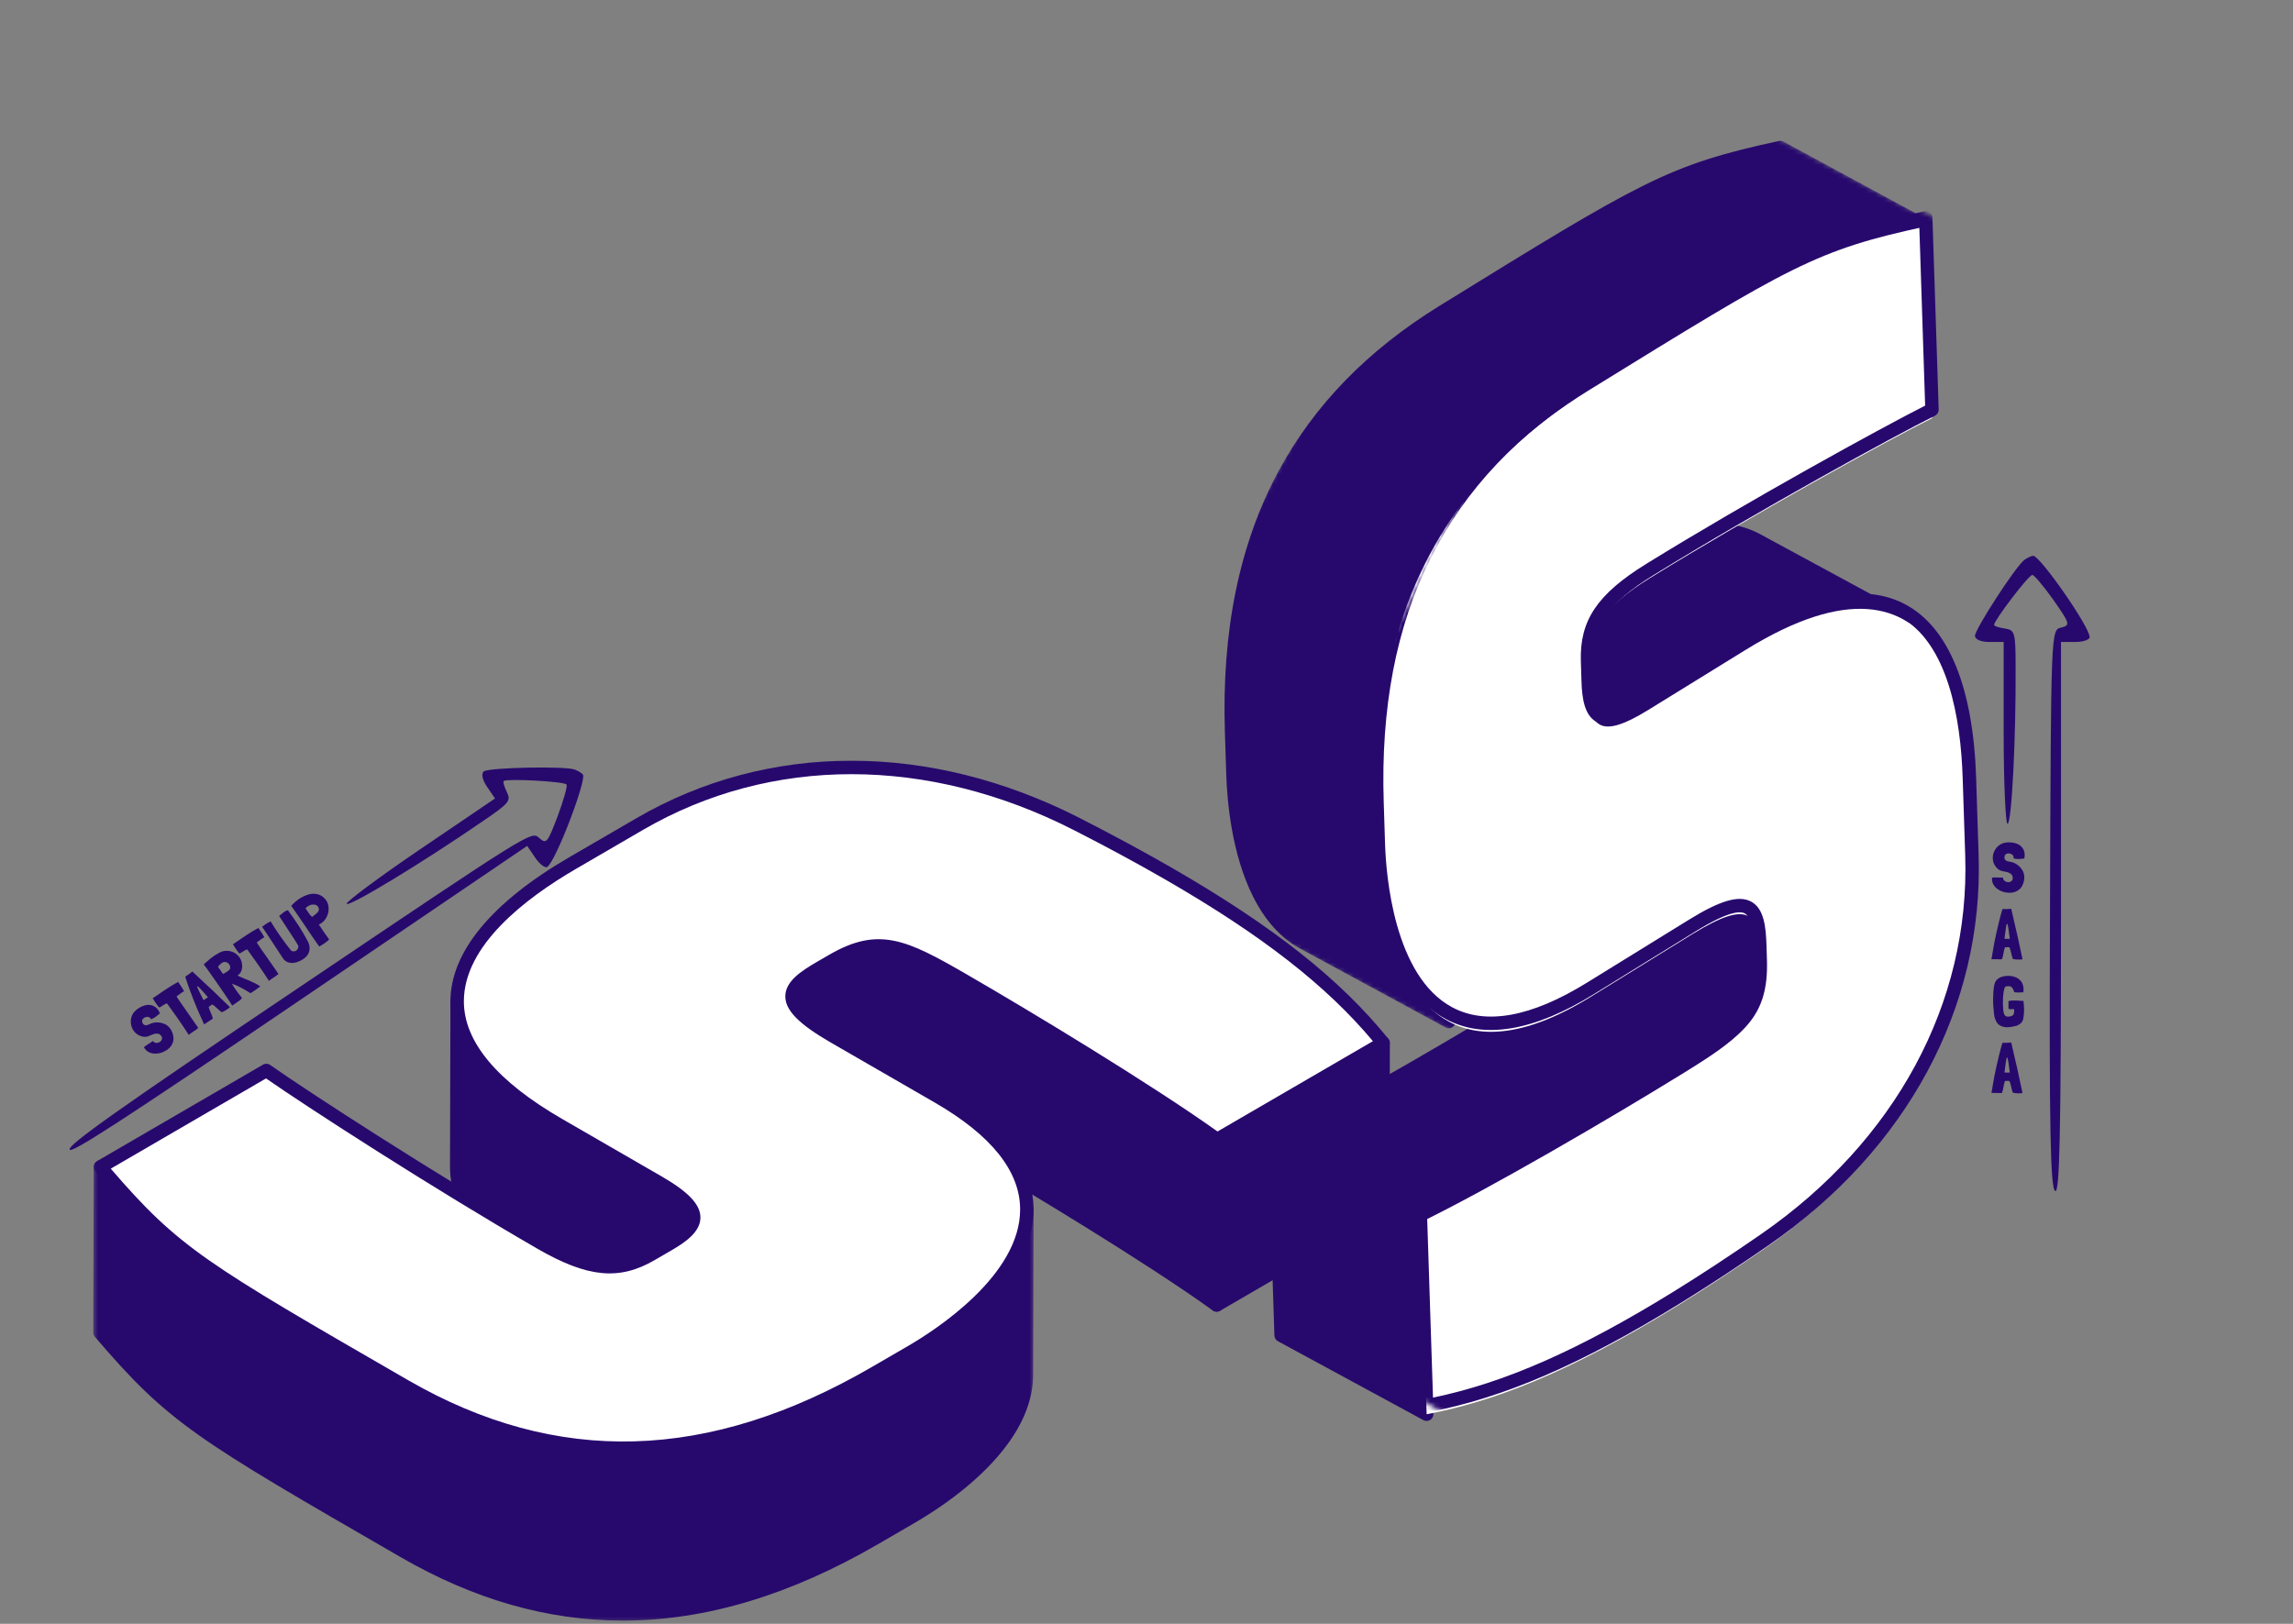 <svg width="480" height="340" viewBox="0 0 480 340" fill="none" xmlns="http://www.w3.org/2000/svg">
<rect x="0" y="0" width="480" height="340" fill="#808080" stroke="none"/>
<path d="M289.536 218.383L289.438 253.039L254.688 273.237L254.786 238.581L289.536 218.383Z" fill="#27096D"/>
<path d="M256.188 239.388L256.1 270.794L288.037 252.227L288.126 220.826L256.188 239.388ZM254.688 274.638C254.443 274.638 254.204 274.581 253.985 274.451C253.553 274.201 253.282 273.737 253.287 273.237L253.381 238.581C253.386 238.081 253.652 237.617 254.084 237.367L288.834 217.164C289.266 216.909 289.803 216.914 290.24 217.164C290.673 217.414 290.943 217.878 290.943 218.383L290.844 253.044C290.839 253.544 290.574 254.003 290.147 254.253L255.397 274.451C255.178 274.581 254.933 274.638 254.688 274.638Z" fill="#27096D"/>
<path d="M137.818 247.539L116.985 235.508C101.126 226.346 95.678 217.487 95.699 209.602L95.6 244.258C95.579 252.143 101.027 261.008 116.886 270.164L137.719 282.201C142.943 285.211 145.131 287.523 145.126 289.581L145.225 254.93C145.23 252.867 143.042 250.555 137.818 247.539Z" fill="#27096D"/>
<path d="M97.073 219.622L97.006 244.258C96.98 252.742 103.907 261.049 117.584 268.951L138.422 280.977C140.688 282.289 142.443 283.497 143.735 284.659L143.818 254.924C143.823 253.878 142.662 251.956 137.12 248.758L116.282 236.727C106.865 231.284 100.438 225.56 97.073 219.622ZM145.125 290.992H145.12C144.344 290.987 143.719 290.357 143.719 289.581C143.724 288.534 142.563 286.612 137.016 283.414L116.183 271.378C101.568 262.94 94.172 253.815 94.198 244.253L94.292 209.596C94.297 208.826 94.927 208.195 95.698 208.195H95.704C96.474 208.195 97.105 208.831 97.105 209.607C97.079 218.086 104.006 226.393 117.688 234.289L138.521 246.326C144.136 249.565 146.631 252.221 146.625 254.93L146.526 289.586C146.526 290.362 145.896 290.992 145.125 290.992Z" fill="#27096D"/>
<path d="M190.886 282.976L183.292 287.393C140.495 312.263 107.673 303.445 84.74 290.206C72.563 283.169 63.407 277.883 56.199 273.513C54.594 272.544 53.089 271.622 51.662 270.737C46.688 267.622 42.74 264.961 39.318 262.357C32.475 257.148 27.725 252.174 21.021 244.331L20.928 278.982C36.245 296.914 41.344 299.851 84.647 324.862C107.574 338.107 140.402 346.924 183.193 322.049L190.787 317.633C197.844 313.528 205.469 307.716 210.204 300.961C213.042 296.909 214.844 292.523 214.855 287.956L214.954 253.299C214.923 265.466 202.178 276.409 190.886 282.976Z" fill="#27096D"/>
<mask id="mask0_0_6" style="mask-type:luminance" maskUnits="userSpaceOnUse" x="19" y="242" width="198" height="98">
<path d="M19.433 242.377H216.599V339.711H19.433V242.377Z" fill="white"/>
</mask>
<g mask="url(#mask0_0_6)">
<path d="M22.328 278.466C37.23 295.851 42.042 298.638 85.344 323.643C116.506 341.638 148.276 340.716 182.49 320.836L190.078 316.419C194.855 313.648 203.667 307.846 209.052 300.159C211.959 296.008 213.438 291.898 213.448 287.95L213.516 263.805C208.292 273.575 197.167 280.945 191.589 284.19L183.995 288.607C148.844 309.044 116.146 309.966 84.042 291.419C71.636 284.252 62.688 279.086 55.469 274.716C53.86 273.747 52.349 272.815 50.922 271.924C45.782 268.716 41.828 266.034 38.469 263.476C32.334 258.799 27.823 254.263 22.417 248.091L22.328 278.466ZM130.396 339.32C114.641 339.32 99.23 334.903 83.943 326.075C40.87 301.2 35.339 298.008 19.86 279.898C19.641 279.643 19.521 279.315 19.521 278.982L19.62 244.325C19.62 243.737 19.99 243.216 20.542 243.013C21.089 242.805 21.709 242.966 22.089 243.414C28.537 250.956 33.328 256.034 40.167 261.242C43.459 263.742 47.349 266.383 52.407 269.544C53.823 270.424 55.328 271.346 56.922 272.315C64.12 276.669 73.052 281.831 85.417 288.971C116.605 306.982 148.381 306.065 182.584 286.174L190.183 281.763C195.651 278.581 213.511 267.122 213.547 253.294C213.552 252.523 214.177 251.898 214.953 251.898H214.959C215.73 251.898 216.36 252.528 216.355 253.299L216.261 287.956C216.245 292.492 214.594 297.143 211.355 301.768C205.657 309.898 196.464 315.961 191.49 318.851L183.901 323.258C165.48 333.971 147.735 339.32 130.396 339.32Z" fill="#27096D"/>
</g>
<path d="M201.521 205.143C189.027 197.93 183.917 195.518 174.256 201.138L171.725 202.607C168.193 204.659 165.798 206.445 165.792 208.607L165.693 243.263C165.704 241.101 168.1 239.31 171.626 237.263L174.157 235.789C183.818 230.174 188.928 232.586 201.423 239.805C216.709 248.633 241.485 263.737 254.688 273.237L254.787 238.581C241.584 229.081 216.808 213.976 201.521 205.143Z" fill="#27096D"/>
<path d="M183.813 231.31C189.172 231.31 194.386 234.123 202.125 238.591C215.287 246.195 239.063 260.565 253.292 270.524L253.381 239.3C239.485 229.383 214.448 214.237 200.818 206.362C188.334 199.149 183.953 197.123 174.959 202.346L172.427 203.82C169.844 205.32 167.198 207.065 167.198 208.612L167.11 238.555C168.23 237.654 169.568 236.831 170.917 236.05L173.453 234.576C177.339 232.31 180.605 231.31 183.813 231.31ZM254.688 274.638C254.401 274.638 254.11 274.55 253.87 274.378C240.11 264.477 214.547 249.008 200.724 241.018C188.23 233.81 183.855 231.779 174.86 237.003L172.334 238.471C169.745 239.977 167.105 241.727 167.099 243.274C167.094 244.044 166.464 244.669 165.693 244.669C164.917 244.664 164.287 244.034 164.292 243.263L164.391 208.602C164.396 205.503 167.667 203.341 171.016 201.393L173.552 199.925C183.943 193.878 189.849 196.784 202.224 203.93C216.094 211.94 241.756 227.477 255.605 237.44C255.974 237.706 256.193 238.128 256.193 238.586L256.094 273.242C256.094 273.768 255.797 274.248 255.328 274.492C255.125 274.591 254.907 274.638 254.688 274.638Z" fill="#27096D"/>
<path d="M244.766 183.013C268.152 196.518 280.777 207.56 289.537 218.383L254.787 238.581C241.584 229.081 216.808 213.977 201.521 205.143C189.027 197.93 183.917 195.518 174.256 201.138L171.725 202.607C164.594 206.748 162.089 209.836 174.584 217.05L196.355 229.623C231.542 249.946 209.292 272.279 190.886 282.977L183.292 287.393C140.495 312.263 107.673 303.446 84.74 290.206C41.443 265.201 36.35 262.258 21.021 244.331L55.756 224.138C64.084 230.024 91.672 247.81 113.199 260.242C123.167 265.998 129.391 266.659 136.298 262.649L139.964 260.513C146.646 256.633 148.011 253.425 137.818 247.539L116.985 235.508C72.99 210.107 109.105 186.961 119.907 180.68L133.943 172.524C164.079 155.003 197.803 158.482 225.355 172.513C232.553 176.185 238.99 179.675 244.766 183.013Z" fill="white"/>
<mask id="mask1_0_6" style="mask-type:luminance" maskUnits="userSpaceOnUse" x="19" y="158" width="273" height="148">
<path d="M19.433 158.377H291.266V305.044H19.433V158.377Z" fill="white"/>
</mask>
<g mask="url(#mask1_0_6)">
<path d="M23.188 244.695C37.506 261.299 42.886 264.414 85.443 288.987C116.605 306.982 148.381 306.065 182.584 286.174L190.183 281.763C195.667 278.57 213.568 267.086 213.547 253.226C213.537 245.221 207.516 237.69 195.651 230.836L173.881 218.268C167.23 214.424 164.391 211.539 164.391 208.622C164.381 205.508 167.662 203.341 171.016 201.393L173.552 199.924C183.943 193.877 189.849 196.784 202.224 203.929C215.849 211.799 240.86 226.929 254.87 236.909L287.401 217.997C277.594 206.294 264.146 195.825 244.068 184.232C238.23 180.857 231.719 177.341 224.714 173.768C194.193 158.221 161.365 158.206 134.646 173.737L120.615 181.898C109.875 188.138 97.084 198.018 97.105 209.669C97.115 218.127 104.042 226.409 117.688 234.289L138.521 246.325C144.12 249.56 146.62 252.206 146.625 254.914C146.631 257.862 143.62 260.013 140.672 261.732L137.006 263.857C129.61 268.159 122.969 267.508 112.5 261.456C90.657 248.846 64.292 231.789 55.688 225.799L23.188 244.695ZM130.49 304.659C114.74 304.659 99.323 300.247 84.042 291.419C40.969 266.549 35.438 263.346 19.959 245.242C19.688 244.924 19.568 244.502 19.641 244.091C19.709 243.679 19.959 243.32 20.318 243.117L55.052 222.919C55.526 222.643 56.12 222.674 56.568 222.987C64.256 228.424 91.459 246.065 113.901 259.028C123.464 264.554 129.141 265.179 135.589 261.435L139.256 259.299C142.328 257.513 143.823 256.081 143.818 254.919C143.818 253.867 142.657 251.95 137.12 248.758L116.282 236.726C101.709 228.31 94.308 219.206 94.292 209.669C94.276 199.393 102.891 188.945 119.198 179.466L133.235 171.31C160.792 155.284 194.605 155.268 225.99 171.263C233.037 174.857 239.589 178.403 245.474 181.799C266.584 193.987 280.511 205.002 290.625 217.497C290.886 217.815 290.99 218.226 290.917 218.633C290.844 219.039 290.599 219.388 290.24 219.596L255.495 239.794C255.011 240.07 254.417 240.044 253.969 239.721C240.203 229.815 214.641 214.346 200.818 206.362C188.334 199.148 183.953 197.122 174.959 202.346L172.427 203.82C169.839 205.325 167.193 207.07 167.198 208.617C167.198 209.778 168.599 211.976 175.287 215.836L197.058 228.409C209.849 235.794 216.344 244.143 216.355 253.221C216.381 268.169 199.042 279.857 191.589 284.19L183.995 288.607C165.578 299.31 147.828 304.659 130.49 304.659Z" fill="#27096D"/>
</g>
<path d="M298.645 296.112L268.181 279.589L266.879 239.416L297.343 255.939L298.645 296.112Z" fill="#27096D"/>
<path d="M295.967 256.79L268.36 241.818L269.56 278.741L297.163 293.711L295.967 256.79ZM265.645 238.752C265.761 238.537 265.925 238.353 266.144 238.222C266.569 237.96 267.105 237.942 267.543 238.183L298.01 254.702C298.447 254.943 298.729 255.397 298.744 255.896L300.051 296.071C300.07 296.573 299.811 297.043 299.384 297.309C298.959 297.571 298.422 297.59 297.977 297.35L267.509 280.825C267.071 280.583 266.794 280.132 266.776 279.637L265.474 239.465C265.463 239.211 265.529 238.968 265.645 238.752Z" fill="#27096D"/>
<path d="M344.929 148.713L365.401 136.078C380.988 126.46 391.371 125.865 398.304 129.623L367.84 113.1C360.907 109.342 350.519 109.935 334.937 119.555L314.46 132.188C309.332 135.359 306.259 136.188 304.45 135.208L334.91 151.729C336.723 152.711 339.796 151.882 344.929 148.713Z" fill="#27096D"/>
<path d="M388.83 126.081L367.173 114.338C359.716 110.292 349.117 112.45 335.675 120.744L315.204 133.387C312.974 134.759 311.078 135.731 309.443 136.318L335.581 150.493C336.5 150.994 338.743 150.883 344.187 147.521L364.662 134.88C373.919 129.171 382.007 126.228 388.83 126.081ZM303.208 134.538L303.21 134.534C303.583 133.853 304.434 133.602 305.117 133.97C306.036 134.471 308.279 134.36 313.725 130.993L334.202 118.36C348.562 109.495 360.103 107.311 368.509 111.869L398.975 128.388C399.652 128.758 399.908 129.611 399.542 130.29L399.54 130.295C399.174 130.973 398.316 131.227 397.632 130.859C390.18 126.815 379.581 128.973 366.141 137.274L345.664 149.908C340.149 153.314 336.627 154.251 334.245 152.962L303.781 136.439C303.098 136.071 302.842 135.217 303.208 134.538Z" fill="#27096D"/>
<path d="M288.562 178.627L288.275 169.847C286.677 120.375 310.006 95.659 332.538 81.749C344.508 74.366 353.504 68.812 360.77 64.538C362.384 63.585 363.909 62.697 365.365 61.861C370.466 58.959 374.682 56.745 378.597 54.968C386.428 51.413 393.06 49.59 403.145 47.408L372.683 30.892C349.631 35.873 344.627 38.969 302.071 65.231C279.538 79.134 256.206 103.854 257.811 153.324L258.098 162.104C258.365 170.264 259.866 179.733 263.568 187.105C265.789 191.526 268.795 195.192 272.812 197.368L303.276 213.891C292.579 208.093 288.989 191.683 288.562 178.627Z" fill="#27096D"/>
<mask id="mask2_0_6" style="mask-type:luminance" maskUnits="userSpaceOnUse" x="226" y="0" width="180" height="221">
<path d="M405.618 46.936L312.111 220.519L226.42 174.358L319.926 0.775L405.618 46.936Z" fill="white"/>
</mask>
<g mask="url(#mask2_0_6)">
<path d="M372.472 32.37C350.1 37.244 345.364 40.159 302.814 66.423C272.193 85.323 257.937 113.731 259.213 153.28L259.503 162.056C259.677 167.575 260.606 178.085 264.82 186.472C267.096 190.999 270.012 194.25 273.483 196.132L294.709 207.643C288.584 198.41 287.372 185.12 287.161 178.67L286.874 169.89C285.551 129.251 300.247 100.027 331.801 80.559C343.994 73.035 352.786 67.608 360.057 63.325C361.673 62.368 363.21 61.48 364.671 60.646C369.933 57.642 374.17 55.434 378.014 53.689C385.042 50.505 391.175 48.686 399.172 46.853L372.472 32.37ZM267.646 98.651C275.118 84.781 286.315 73.307 301.337 64.036C343.664 37.912 349.098 34.556 372.382 29.517C372.711 29.446 373.056 29.496 373.35 29.654L403.814 46.177C404.332 46.456 404.615 47.029 404.532 47.611C404.456 48.191 404.02 48.66 403.445 48.783C393.748 50.883 387.005 52.693 379.176 56.243C375.414 57.956 371.244 60.129 366.062 63.082C364.616 63.911 363.09 64.799 361.481 65.743C354.234 70.015 345.454 75.431 333.304 82.93C302.657 101.846 288.394 130.256 289.684 169.801L289.964 178.583C290.173 184.907 291.79 206.064 303.947 212.655C304.623 213.025 304.877 213.871 304.509 214.555L304.507 214.559C304.141 215.238 303.287 215.494 302.611 215.124L272.145 198.605C268.158 196.44 264.847 192.781 262.311 187.735C257.856 178.863 256.878 167.895 256.692 162.145L256.412 153.374C255.716 132.075 259.423 113.916 267.646 98.651Z" fill="#27096D"/>
</g>
<path d="M352.042 224.903C364.319 217.324 368.865 213.969 368.499 202.798L368.407 199.873C368.275 195.791 367.838 192.835 365.938 191.805L335.474 175.282C337.372 176.316 337.813 179.275 337.942 183.35L338.04 186.278C338.401 197.446 333.855 200.801 321.574 208.378C306.552 217.649 281.504 232.298 266.879 239.417L297.343 255.94C311.968 248.821 337.016 234.172 352.042 224.903Z" fill="#27096D"/>
<path d="M337.403 196.903C334.862 201.621 329.913 204.877 322.308 209.572C309.372 217.553 285.445 231.67 269.93 239.474L297.377 254.36C312.697 246.83 337.905 231.971 351.303 223.706C363.574 216.136 367.435 213.24 367.102 202.844L367.005 199.916C366.909 196.931 366.628 193.774 365.266 193.04L338.947 178.762C339.209 180.175 339.299 181.744 339.347 183.302L339.441 186.234C339.593 190.729 338.925 194.078 337.403 196.903ZM265.645 238.752C265.781 238.5 265.997 238.285 266.262 238.156C281.505 230.737 307.247 215.568 320.836 207.187C333.108 199.606 336.971 196.717 336.638 186.321L336.543 183.4C336.445 180.408 336.157 177.253 334.797 176.515C334.121 176.145 333.87 175.293 334.235 174.615C334.608 173.934 335.462 173.678 336.138 174.048L366.607 190.574C369.332 192.048 369.684 195.953 369.811 199.825L369.901 202.754C370.297 214.77 364.937 218.591 352.777 226.097C339.147 234.509 313.299 249.733 297.959 257.2C297.55 257.4 297.075 257.392 296.671 257.175L266.207 240.652C265.744 240.403 265.463 239.914 265.47 239.385C265.479 239.159 265.541 238.945 265.645 238.752Z" fill="#27096D"/>
<path d="M351.016 273.471C328.036 287.654 312.327 293.532 298.644 296.112L297.342 255.94C311.968 248.821 337.015 234.172 352.042 224.903C364.318 217.324 368.864 213.969 368.499 202.798L368.406 199.873C368.142 191.632 366.611 187.962 354.335 195.541L332.941 208.745C298.361 230.086 289.251 199.905 288.562 178.627L288.275 169.847C286.677 120.375 310.006 95.659 332.538 81.749C375.086 55.49 380.092 52.401 403.144 47.408L404.449 87.564C395.318 92.105 366.575 107.958 345.421 121.014C335.626 127.061 332.092 132.226 332.348 140.209L332.489 144.449C332.736 152.173 334.913 154.896 344.928 148.713L365.401 136.078C408.628 109.392 411.878 152.163 412.285 164.652L412.809 180.878C413.942 215.718 394.886 243.758 369.466 261.361C362.82 265.956 356.695 269.969 351.016 273.471Z" fill="white"/>
<mask id="mask3_0_6" style="mask-type:luminance" maskUnits="userSpaceOnUse" x="230" y="16" width="250" height="310">
<path d="M479.57 85.773L350.653 325.092L230.977 253.071L350.447 16.216L479.57 85.773Z" fill="white"/>
</mask>
<g mask="url(#mask3_0_6)">
<path d="M401.773 47.355C380.364 52.085 375.071 55.345 333.254 81.158C302.633 100.058 288.37 128.468 289.661 168.013L289.941 176.795C290.151 183.138 291.772 204.344 303.983 210.899C311.036 214.686 320.522 212.957 332.183 205.762L353.572 192.556C360.111 188.523 363.997 187.393 366.565 188.776C369.312 190.244 369.663 194.16 369.788 198.037L369.878 200.966C370.273 212.982 364.914 216.803 352.754 224.309C339.364 232.572 314.182 247.416 298.752 255.018L299.973 292.627C314.928 289.543 330.522 282.668 350.251 270.49C355.991 266.95 362.174 262.886 368.642 258.413C396.804 238.916 412.386 210.022 411.384 179.133L410.853 162.91C410.453 150.496 407.821 134.548 397.554 129.041C390.103 125.039 379.527 127.21 366.117 135.486L345.64 148.12C340.138 151.515 336.623 152.461 334.236 151.181C331.638 149.788 331.172 146.117 331.057 142.707L330.925 138.471C330.645 129.919 334.367 124.382 344.66 118.036C366.121 104.785 393.642 89.663 402.995 84.928L401.773 47.355ZM298.093 113.384C305.563 99.518 316.758 88.037 331.777 78.771C374.1 52.645 379.543 49.294 402.823 44.252C403.231 44.164 403.659 44.259 403.987 44.518C404.317 44.773 404.515 45.164 404.523 45.576L405.832 85.735C405.851 86.283 405.541 86.791 405.054 87.037C396.621 91.227 368.189 106.81 346.133 120.42C336.733 126.218 333.49 130.92 333.729 138.372L333.87 142.613C333.985 146.166 334.537 148.161 335.562 148.707C336.489 149.206 338.727 149.093 344.163 145.733L364.638 133.092C378.96 124.254 390.485 122.056 398.888 126.565C407.942 131.425 413.055 143.964 413.667 162.816L414.19 179.042C415.23 210.903 399.209 240.679 370.242 260.725C363.736 265.224 357.506 269.311 351.726 272.881C330.985 285.686 314.682 292.723 298.884 295.702C298.481 295.781 298.07 295.677 297.747 295.42C297.423 295.164 297.232 294.783 297.219 294.367L295.915 254.2C295.902 253.642 296.206 253.132 296.703 252.891C311.953 245.47 337.694 230.301 351.279 221.918C363.551 214.348 367.412 211.452 367.079 201.056L366.981 198.128C366.884 195.136 366.603 191.979 365.238 191.25C364.216 190.699 361.616 190.89 355.047 194.947L333.653 208.151C321.084 215.91 310.654 217.669 302.657 213.373C289.484 206.307 287.418 185.499 287.137 176.882L286.85 168.102C286.162 146.812 289.87 128.649 298.093 113.384Z" fill="#27096D"/>
</g>
<path d="M423.762 179.743C423.902 178.993 423.842 178.373 423.582 177.883C423.322 177.393 422.952 177.023 422.472 176.773C422.232 176.663 421.967 176.573 421.677 176.503C421.397 176.433 421.107 176.393 420.807 176.383C420.517 176.363 420.227 176.373 419.937 176.413C419.647 176.443 419.382 176.508 419.142 176.608C418.662 176.808 418.252 177.113 417.912 177.523C417.582 177.933 417.357 178.388 417.237 178.888C417.117 179.388 417.122 179.903 417.252 180.433C417.392 180.963 417.692 181.448 418.152 181.888C418.292 182.008 418.447 182.113 418.617 182.203C418.787 182.293 418.972 182.358 419.172 182.398C419.382 182.438 419.607 182.483 419.847 182.533C420.087 182.573 420.307 182.638 420.507 182.728C420.717 182.818 420.897 182.938 421.047 183.088C421.197 183.228 421.287 183.418 421.317 183.658C421.377 184.008 421.307 184.268 421.107 184.438C420.917 184.608 420.687 184.698 420.417 184.708C420.157 184.708 419.907 184.628 419.667 184.468C419.437 184.308 419.312 184.068 419.292 183.748C418.952 183.758 418.572 183.753 418.152 183.733C417.732 183.703 417.347 183.713 416.997 183.763V183.808V183.853C416.967 184.333 417.052 184.763 417.252 185.143C417.452 185.513 417.722 185.828 418.062 186.088C418.402 186.348 418.787 186.553 419.217 186.703C419.657 186.843 420.097 186.918 420.537 186.928C420.847 186.938 421.147 186.913 421.437 186.853C421.737 186.783 422.012 186.678 422.262 186.538C422.522 186.398 422.752 186.218 422.952 185.998C423.152 185.778 423.312 185.513 423.432 185.203C423.552 184.943 423.637 184.673 423.687 184.393C423.747 184.103 423.767 183.818 423.747 183.538C423.737 183.258 423.687 182.988 423.597 182.728C423.507 182.458 423.372 182.208 423.192 181.978C422.902 181.548 422.527 181.193 422.067 180.913C421.617 180.633 421.127 180.463 420.597 180.403C420.387 180.373 420.192 180.318 420.012 180.238C419.832 180.158 419.702 179.998 419.622 179.758C419.612 179.688 419.602 179.623 419.592 179.563C419.592 179.493 419.602 179.423 419.622 179.353C419.662 179.073 419.792 178.883 420.012 178.783C420.242 178.683 420.477 178.658 420.717 178.708C420.957 178.758 421.162 178.873 421.332 179.053C421.502 179.233 421.557 179.458 421.497 179.728C421.847 179.828 422.222 179.873 422.622 179.863C423.022 179.843 423.397 179.803 423.747 179.743H423.762ZM422.247 195.588C422.207 195.418 422.152 195.188 422.082 194.898C422.012 194.608 421.937 194.288 421.857 193.938C421.777 193.588 421.692 193.223 421.602 192.843C421.522 192.463 421.442 192.108 421.362 191.778C421.292 191.438 421.222 191.138 421.152 190.878C421.092 190.608 421.047 190.408 421.017 190.278C420.687 190.308 420.417 190.328 420.207 190.338C420.007 190.338 419.842 190.338 419.712 190.338C419.582 190.338 419.477 190.338 419.397 190.338C419.317 190.338 419.242 190.343 419.172 190.353C418.932 191.153 418.712 191.958 418.512 192.768C418.312 193.578 418.127 194.358 417.957 195.108C417.787 195.858 417.637 196.568 417.507 197.238C417.387 197.898 417.282 198.483 417.192 198.993C417.102 199.503 417.032 199.918 416.982 200.238C416.932 200.558 416.897 200.753 416.877 200.823C416.887 200.833 416.897 200.838 416.907 200.838C417.587 200.828 418.087 200.833 418.407 200.853C418.727 200.873 418.927 200.873 419.007 200.853C419.017 200.853 419.022 200.853 419.022 200.853C419.032 200.843 419.042 200.838 419.052 200.838C419.142 200.668 419.212 200.473 419.262 200.253C419.312 200.033 419.357 199.808 419.397 199.578C419.447 199.338 419.492 199.113 419.532 198.903C419.582 198.683 419.642 198.493 419.712 198.333C419.822 198.333 419.907 198.333 419.967 198.333C420.037 198.323 420.097 198.318 420.147 198.318C420.207 198.318 420.272 198.318 420.342 198.318C420.412 198.318 420.512 198.328 420.642 198.348C420.712 198.498 420.777 198.678 420.837 198.888C420.897 199.098 420.952 199.318 421.002 199.548C421.062 199.778 421.117 200.003 421.167 200.223C421.227 200.443 421.287 200.633 421.347 200.793H421.362C421.682 200.863 422.022 200.903 422.382 200.913C422.742 200.933 423.072 200.913 423.372 200.853V200.838L422.247 195.588ZM420.717 196.563C420.527 196.563 420.337 196.568 420.147 196.578C419.957 196.578 419.777 196.573 419.607 196.563C419.677 196.053 419.737 195.578 419.787 195.138C419.847 194.698 419.897 194.333 419.937 194.043C419.987 193.753 420.037 193.563 420.087 193.473C420.147 193.373 420.202 193.408 420.252 193.578C420.312 193.748 420.377 194.073 420.447 194.553C420.527 195.033 420.617 195.703 420.717 196.563ZM420.462 209.633C420.442 209.643 420.432 209.648 420.432 209.648C420.422 209.648 420.417 209.653 420.417 209.663V209.678C420.437 209.858 420.447 210.008 420.447 210.128C420.447 210.248 420.442 210.368 420.432 210.488C420.432 210.598 420.432 210.713 420.432 210.833C420.442 210.953 420.457 211.093 420.477 211.253C420.527 211.273 420.597 211.288 420.687 211.298C420.787 211.298 420.892 211.298 421.002 211.298C421.122 211.288 421.232 211.283 421.332 211.283C421.442 211.273 421.527 211.273 421.587 211.283C421.617 211.293 421.632 211.338 421.632 211.418C421.642 211.498 421.642 211.588 421.632 211.688C421.632 211.788 421.622 211.888 421.602 211.988C421.592 212.078 421.582 212.143 421.572 212.183C421.532 212.323 421.472 212.438 421.392 212.528C421.312 212.608 421.217 212.673 421.107 212.723C420.967 212.773 420.812 212.813 420.642 212.843C420.482 212.873 420.327 212.878 420.177 212.858C420.037 212.828 419.922 212.783 419.832 212.723C419.642 212.573 419.517 212.368 419.457 212.108C419.397 211.848 419.357 211.608 419.337 211.388C419.307 211.018 419.287 210.628 419.277 210.218C419.267 209.808 419.272 209.413 419.292 209.033C419.312 208.643 419.342 208.278 419.382 207.938C419.432 207.598 419.492 207.308 419.562 207.068C419.582 206.988 419.607 206.908 419.637 206.828C419.677 206.738 419.707 206.683 419.727 206.663C419.847 206.543 419.987 206.483 420.147 206.483C420.307 206.483 420.472 206.488 420.642 206.498C420.792 206.498 420.922 206.548 421.032 206.648C421.142 206.738 421.237 206.848 421.317 206.978C421.407 207.098 421.477 207.233 421.527 207.383C421.587 207.523 421.632 207.643 421.662 207.743C421.812 207.763 421.942 207.778 422.052 207.788C422.162 207.798 422.267 207.803 422.367 207.803C422.477 207.803 422.582 207.803 422.682 207.803C422.792 207.793 422.922 207.788 423.072 207.788C423.232 207.778 423.347 207.773 423.417 207.773C423.487 207.773 423.532 207.758 423.552 207.728L423.567 207.638C423.637 207.028 423.582 206.503 423.402 206.063C423.222 205.613 422.952 205.253 422.592 204.983C422.232 204.713 421.802 204.528 421.302 204.428C420.802 204.318 420.277 204.298 419.727 204.368C419.457 204.408 419.197 204.468 418.947 204.548C418.697 204.628 418.472 204.753 418.272 204.923C417.982 205.123 417.772 205.378 417.642 205.688C417.522 205.998 417.437 206.318 417.387 206.648C417.337 206.968 417.302 207.298 417.282 207.638C417.262 207.968 417.247 208.293 417.237 208.613C417.227 208.983 417.222 209.313 417.222 209.603C417.232 209.883 417.242 210.153 417.252 210.413C417.272 210.663 417.292 210.918 417.312 211.178C417.332 211.438 417.357 211.728 417.387 212.048C417.407 212.248 417.432 212.448 417.462 212.648C417.502 212.838 417.537 212.988 417.567 213.098C417.687 213.528 417.852 213.888 418.062 214.178C418.272 214.468 418.577 214.698 418.977 214.868C419.217 214.968 419.467 215.033 419.727 215.063C419.997 215.093 420.272 215.093 420.552 215.063C420.832 215.043 421.107 215.003 421.377 214.943C421.647 214.893 421.907 214.833 422.157 214.763C422.537 214.623 422.857 214.418 423.117 214.148C423.377 213.878 423.532 213.488 423.582 212.978C423.682 212.438 423.722 211.873 423.702 211.283C423.682 210.683 423.642 210.118 423.582 209.588L423.567 209.573H423.537C423.437 209.573 423.242 209.563 422.952 209.543C422.672 209.513 422.367 209.493 422.037 209.483C421.707 209.473 421.392 209.478 421.092 209.498C420.802 209.508 420.592 209.553 420.462 209.633ZM422.247 223.588C422.207 223.418 422.152 223.188 422.082 222.898C422.012 222.608 421.937 222.288 421.857 221.938C421.777 221.588 421.692 221.223 421.602 220.843C421.522 220.463 421.442 220.108 421.362 219.778C421.292 219.438 421.222 219.138 421.152 218.878C421.092 218.608 421.047 218.408 421.017 218.278C420.687 218.308 420.417 218.328 420.207 218.338C420.007 218.338 419.842 218.338 419.712 218.338C419.582 218.338 419.477 218.338 419.397 218.338C419.317 218.338 419.242 218.343 419.172 218.353C418.932 219.153 418.712 219.958 418.512 220.768C418.312 221.578 418.127 222.358 417.957 223.108C417.787 223.858 417.637 224.568 417.507 225.238C417.387 225.898 417.282 226.483 417.192 226.993C417.102 227.503 417.032 227.918 416.982 228.238C416.932 228.558 416.897 228.753 416.877 228.823C416.887 228.833 416.897 228.838 416.907 228.838C417.587 228.828 418.087 228.833 418.407 228.853C418.727 228.873 418.927 228.873 419.007 228.853C419.017 228.853 419.022 228.853 419.022 228.853C419.032 228.843 419.042 228.838 419.052 228.838C419.142 228.668 419.212 228.473 419.262 228.253C419.312 228.033 419.357 227.808 419.397 227.578C419.447 227.338 419.492 227.113 419.532 226.903C419.582 226.683 419.642 226.493 419.712 226.333C419.822 226.333 419.907 226.333 419.967 226.333C420.037 226.323 420.097 226.318 420.147 226.318C420.207 226.318 420.272 226.318 420.342 226.318C420.412 226.318 420.512 226.328 420.642 226.348C420.712 226.498 420.777 226.678 420.837 226.888C420.897 227.098 420.952 227.318 421.002 227.548C421.062 227.778 421.117 228.003 421.167 228.223C421.227 228.443 421.287 228.633 421.347 228.793H421.362C421.682 228.863 422.022 228.903 422.382 228.913C422.742 228.933 423.072 228.913 423.372 228.853V228.838L422.247 223.588ZM420.717 224.563C420.527 224.563 420.337 224.568 420.147 224.578C419.957 224.578 419.777 224.573 419.607 224.563C419.677 224.053 419.737 223.578 419.787 223.138C419.847 222.698 419.897 222.333 419.937 222.043C419.987 221.753 420.037 221.563 420.087 221.473C420.147 221.373 420.202 221.408 420.252 221.578C420.312 221.748 420.377 222.073 420.447 222.553C420.527 223.033 420.617 223.703 420.717 224.563Z" fill="#27096D"/>
<path d="M423.833 117.179C422.133 118.282 413.433 131.711 413.433 133.114C413.433 133.916 414.733 134.417 416.433 134.417H419.433V153.458C419.433 163.881 419.833 172.5 420.233 172.5C421.133 172.5 422.033 153.959 421.933 139.428C421.933 132.412 421.733 131.911 419.733 131.611C418.433 131.41 417.433 131.11 417.433 130.809C417.433 129.907 424.633 120.386 425.433 120.386C425.833 120.386 427.833 122.791 429.833 125.598C433.333 130.609 433.433 130.909 431.433 131.41C429.333 131.911 429.333 132.012 429.133 190.439C428.933 236.54 429.233 249.067 430.233 249.368C431.133 249.769 431.433 237.843 431.433 192.143V134.417H434.433C436.133 134.417 437.433 133.916 437.433 133.415C437.433 131.21 427.033 116.377 425.633 116.377C425.233 116.377 424.433 116.778 423.833 117.179Z" fill="#27096D"/>
<path d="M33.483 212.156C33.18 211.455 32.784 210.975 32.295 210.713C31.805 210.452 31.292 210.352 30.754 210.412C30.494 210.455 30.224 210.528 29.944 210.632C29.672 210.73 29.41 210.859 29.155 211.018C28.903 211.164 28.668 211.334 28.45 211.529C28.226 211.716 28.043 211.918 27.899 212.135C27.613 212.569 27.443 213.051 27.39 213.581C27.345 214.105 27.413 214.608 27.592 215.09C27.772 215.572 28.063 215.996 28.467 216.363C28.879 216.725 29.399 216.96 30.026 217.068C30.209 217.089 30.397 217.09 30.588 217.069C30.779 217.049 30.969 217 31.157 216.921C31.354 216.837 31.566 216.749 31.793 216.656C32.014 216.556 32.233 216.487 32.449 216.45C32.673 216.407 32.89 216.406 33.098 216.447C33.301 216.479 33.481 216.587 33.64 216.769C33.886 217.026 33.973 217.281 33.902 217.533C33.839 217.78 33.698 217.983 33.48 218.142C33.264 218.288 33.012 218.361 32.724 218.362C32.444 218.358 32.206 218.229 32.011 217.974C31.734 218.172 31.416 218.38 31.056 218.598C30.691 218.808 30.378 219.031 30.115 219.268L30.14 219.305L30.165 219.343C30.408 219.758 30.719 220.067 31.097 220.271C31.47 220.466 31.869 220.576 32.297 220.602C32.724 220.628 33.158 220.583 33.598 220.468C34.041 220.338 34.448 220.155 34.819 219.917C35.082 219.752 35.317 219.564 35.524 219.352C35.734 219.127 35.903 218.886 36.032 218.63C36.17 218.369 36.26 218.091 36.303 217.797C36.346 217.503 36.331 217.194 36.258 216.87C36.212 216.587 36.132 216.316 36.017 216.055C35.905 215.781 35.762 215.534 35.589 215.313C35.425 215.086 35.232 214.89 35.013 214.724C34.787 214.551 34.535 214.419 34.258 214.328C33.777 214.133 33.268 214.048 32.73 214.073C32.2 214.092 31.699 214.224 31.226 214.471C31.035 214.563 30.842 214.626 30.648 214.66C30.454 214.694 30.257 214.634 30.056 214.48C30.009 214.427 29.965 214.379 29.923 214.335C29.884 214.277 29.853 214.213 29.83 214.144C29.707 213.889 29.709 213.659 29.836 213.453C29.971 213.242 30.152 213.09 30.379 212.997C30.606 212.905 30.84 212.886 31.081 212.94C31.323 212.995 31.494 213.151 31.595 213.408C31.941 213.296 32.278 213.124 32.604 212.892C32.925 212.652 33.213 212.409 33.47 212.164L33.483 212.156ZM37.286 205.6C36.37 206.084 35.462 206.635 34.564 207.251C33.668 207.854 32.799 208.445 31.959 209.023C31.964 209.031 31.967 209.035 31.967 209.035C31.976 209.03 31.983 209.031 31.988 209.039C32.105 209.25 32.237 209.463 32.382 209.678C32.527 209.894 32.664 210.097 32.792 210.288C32.923 210.465 33.038 210.617 33.136 210.744C33.241 210.866 33.314 210.937 33.353 210.959C33.414 210.943 33.506 210.892 33.631 210.808C33.755 210.725 33.895 210.637 34.05 210.545C34.199 210.444 34.354 210.352 34.515 210.268C34.669 210.176 34.813 210.121 34.947 210.104L34.967 210.108C35.799 211.236 36.495 212.208 37.056 213.023C37.626 213.833 38.085 214.507 38.434 215.043C38.786 215.566 39.047 215.963 39.217 216.234C39.388 216.505 39.488 216.654 39.519 216.682C39.651 216.556 39.805 216.435 39.979 216.318C40.153 216.201 40.327 216.083 40.501 215.966C40.684 215.843 40.862 215.723 41.036 215.606C41.213 215.475 41.368 215.346 41.501 215.221L41.492 215.209L41.484 215.196C40.859 214.303 40.319 213.528 39.864 212.869C39.403 212.203 39.01 211.636 38.683 211.169C38.351 210.693 38.08 210.309 37.871 210.016C37.664 209.709 37.499 209.464 37.377 209.282C37.248 209.091 37.156 208.954 37.1 208.871C37.047 208.774 37.011 208.702 36.991 208.655C36.986 208.647 36.983 208.643 36.983 208.643C36.986 208.629 36.984 208.618 36.978 208.61L36.991 208.601L37.016 208.584C37.395 208.305 37.697 208.084 37.924 207.919C38.151 207.754 38.354 207.636 38.534 207.563C38.374 207.236 38.175 206.894 37.934 206.538C37.703 206.175 37.486 205.863 37.286 205.6ZM44.254 207.13C44.126 207.011 43.952 206.851 43.732 206.65C43.512 206.448 43.271 206.225 43.009 205.979C42.747 205.733 42.473 205.478 42.186 205.213C41.907 204.943 41.643 204.693 41.392 204.464C41.144 204.221 40.919 204.011 40.715 203.834C40.515 203.644 40.366 203.503 40.269 203.412C40.011 203.621 39.799 203.788 39.63 203.914C39.464 204.026 39.327 204.118 39.219 204.19C39.111 204.263 39.024 204.321 38.958 204.366C38.892 204.411 38.832 204.457 38.78 204.504C39.027 205.302 39.294 206.093 39.581 206.876C39.867 207.66 40.149 208.41 40.427 209.127C40.705 209.844 40.977 210.517 41.243 211.146C41.512 211.76 41.751 212.304 41.961 212.777C42.172 213.251 42.345 213.634 42.482 213.928C42.62 214.221 42.699 214.402 42.722 214.472C42.736 214.474 42.747 214.473 42.755 214.467C43.314 214.079 43.731 213.804 44.008 213.642C44.285 213.48 44.45 213.368 44.506 213.307C44.514 213.302 44.518 213.299 44.518 213.299C44.521 213.285 44.526 213.275 44.535 213.27C44.514 213.078 44.464 212.877 44.382 212.667C44.301 212.457 44.212 212.245 44.117 212.032C44.025 211.805 43.937 211.593 43.852 211.396C43.771 211.186 43.715 210.995 43.684 210.823C43.775 210.761 43.845 210.714 43.895 210.681C43.947 210.633 43.995 210.595 44.036 210.568C44.086 210.534 44.14 210.498 44.198 210.459C44.256 210.42 44.344 210.372 44.463 210.316C44.605 210.401 44.76 210.514 44.927 210.655C45.094 210.796 45.262 210.948 45.432 211.111C45.61 211.268 45.782 211.424 45.946 211.578C46.118 211.727 46.274 211.852 46.413 211.951L46.426 211.942C46.73 211.822 47.035 211.665 47.339 211.472C47.649 211.288 47.911 211.087 48.127 210.87L48.118 210.857L44.254 207.13ZM43.529 208.793C43.371 208.899 43.217 209.01 43.064 209.124C42.907 209.23 42.755 209.327 42.608 209.413C42.381 208.951 42.166 208.523 41.962 208.13C41.766 207.732 41.603 207.401 41.475 207.138C41.354 206.87 41.29 206.684 41.281 206.582C41.275 206.465 41.34 206.464 41.476 206.577C41.621 206.684 41.856 206.917 42.183 207.277C42.517 207.63 42.966 208.136 43.529 208.793ZM54.48 206.539C54.127 206.283 53.753 206.059 53.358 205.866C52.958 205.665 52.555 205.479 52.149 205.306C51.744 205.133 51.337 204.967 50.928 204.808C50.514 204.64 50.117 204.462 49.736 204.272L49.728 204.26L49.74 204.251L49.79 204.218C50.171 203.925 50.424 203.592 50.547 203.22C50.678 202.842 50.722 202.451 50.679 202.046C50.646 201.442 50.467 200.917 50.144 200.472C49.823 200.013 49.426 199.665 48.953 199.429C48.481 199.192 47.963 199.077 47.4 199.082C46.837 199.087 46.302 199.242 45.796 199.547C45.146 199.888 44.562 200.275 44.046 200.707C43.529 201.139 43.061 201.545 42.641 201.924C42.73 202.02 42.882 202.219 43.097 202.521C43.314 202.808 43.572 203.165 43.871 203.591C44.164 204.008 44.488 204.471 44.843 204.98C45.2 205.475 45.554 205.984 45.906 206.506C46.26 207.015 46.602 207.514 46.932 208.004C47.256 208.485 47.543 208.912 47.794 209.285C48.046 209.659 48.245 209.964 48.393 210.202C48.536 210.432 48.599 210.552 48.582 210.563C48.618 210.527 48.726 210.455 48.906 210.346C49.094 210.231 49.297 210.094 49.516 209.935C49.739 209.784 49.958 209.625 50.171 209.458C50.392 209.285 50.553 209.122 50.655 208.969C50.541 208.817 50.386 208.614 50.191 208.36C49.996 208.105 49.792 207.839 49.58 207.559C49.371 207.266 49.174 206.983 48.99 206.709C48.8 206.427 48.653 206.182 48.55 205.975L48.599 205.995C48.919 206.094 49.261 206.225 49.625 206.39C49.989 206.555 50.343 206.732 50.688 206.922C51.033 207.112 51.357 207.298 51.66 207.479C51.963 207.661 52.22 207.82 52.431 207.955L52.444 207.946C52.834 207.72 53.202 207.478 53.547 207.222C53.887 206.957 54.203 206.726 54.493 206.531L54.48 206.539ZM45.63 202.443C45.842 202.131 46.087 201.877 46.363 201.678C46.634 201.472 46.916 201.39 47.211 201.433C47.388 201.446 47.555 201.515 47.711 201.639C47.861 201.755 47.981 201.897 48.071 202.066C48.154 202.227 48.195 202.404 48.194 202.598C48.194 202.778 48.127 202.938 47.992 203.077C47.815 203.245 47.612 203.399 47.382 203.542C47.153 203.684 46.937 203.812 46.735 203.923L46.722 203.932C46.644 203.852 46.557 203.748 46.459 203.621C46.37 203.488 46.278 203.351 46.183 203.21C46.088 203.069 45.991 202.935 45.894 202.808C45.799 202.667 45.711 202.545 45.63 202.443ZM54.08 194.297C53.164 194.781 52.257 195.331 51.358 195.948C50.462 196.551 49.594 197.141 48.753 197.719C48.759 197.727 48.762 197.732 48.762 197.732C48.77 197.726 48.777 197.727 48.782 197.736C48.9 197.946 49.031 198.159 49.176 198.375C49.322 198.59 49.458 198.794 49.587 198.984C49.718 199.161 49.832 199.313 49.93 199.44C50.036 199.562 50.108 199.634 50.147 199.656C50.208 199.639 50.301 199.589 50.425 199.505C50.55 199.421 50.689 199.333 50.844 199.241C50.994 199.14 51.149 199.048 51.309 198.964C51.464 198.872 51.608 198.817 51.741 198.8L51.762 198.804C52.593 199.932 53.29 200.904 53.851 201.72C54.42 202.53 54.879 203.203 55.228 203.74C55.58 204.262 55.841 204.659 56.011 204.93C56.182 205.201 56.282 205.351 56.313 205.378C56.446 205.253 56.599 205.131 56.773 205.014C56.947 204.897 57.122 204.78 57.296 204.662C57.478 204.54 57.657 204.42 57.831 204.302C58.008 204.171 58.163 204.043 58.295 203.917L58.287 203.905L58.279 203.893C57.653 203 57.113 202.224 56.658 201.566C56.198 200.899 55.804 200.333 55.477 199.865C55.145 199.39 54.875 199.005 54.665 198.712C54.459 198.405 54.294 198.161 54.171 197.978C54.043 197.787 53.951 197.65 53.895 197.567C53.842 197.471 53.805 197.399 53.786 197.352C53.78 197.343 53.777 197.339 53.777 197.339C53.78 197.325 53.779 197.314 53.773 197.306L53.785 197.298L53.81 197.281C54.189 197.002 54.492 196.78 54.718 196.615C54.945 196.451 55.148 196.332 55.328 196.259C55.169 195.932 54.969 195.591 54.729 195.234C54.497 194.872 54.281 194.559 54.08 194.297ZM60.275 190.597C60.137 190.606 59.983 190.655 59.814 190.745C59.645 190.834 59.477 190.942 59.308 191.067C59.139 191.193 58.976 191.327 58.819 191.469C58.664 191.597 58.536 191.702 58.433 191.782C59.056 192.762 59.71 193.768 60.394 194.803C61.086 195.831 61.747 196.857 62.375 197.881C62.462 198.099 62.471 198.31 62.403 198.513C62.334 198.716 62.22 198.877 62.06 198.997C61.899 199.117 61.71 199.184 61.491 199.199C61.28 199.209 61.078 199.133 60.886 198.973C59.33 197.019 57.922 195.008 56.662 192.939L56.654 192.926C56.507 192.977 56.356 193.048 56.201 193.14C56.041 193.224 55.882 193.319 55.724 193.425C55.566 193.531 55.411 193.642 55.26 193.756C55.116 193.865 54.982 193.961 54.857 194.045L54.845 194.053L54.866 194.057C55.619 195.141 56.358 196.247 57.081 197.376C57.804 198.504 58.535 199.616 59.272 200.711C59.545 201.081 59.873 201.336 60.257 201.476C60.643 201.602 61.041 201.648 61.451 201.612C61.864 201.563 62.277 201.442 62.69 201.249C63.108 201.064 63.48 200.838 63.806 200.57C64.364 200.11 64.689 199.572 64.78 198.956C64.872 198.34 64.767 197.736 64.465 197.143C63.86 195.995 63.204 194.876 62.494 193.786C61.779 192.689 61.04 191.625 60.275 190.597ZM68.236 188.458C67.892 188.002 67.514 187.672 67.1 187.468C66.685 187.265 66.257 187.156 65.813 187.141C65.371 187.113 64.924 187.173 64.47 187.322C64.01 187.463 63.566 187.653 63.137 187.894C62.716 188.128 62.317 188.403 61.938 188.718C61.568 189.028 61.243 189.343 60.965 189.663C61.453 190.335 61.951 191.048 62.459 191.803C62.976 192.552 63.485 193.3 63.988 194.047C64.49 194.794 64.981 195.524 65.462 196.237C65.936 196.942 66.39 197.589 66.822 198.178C66.975 198.1 67.149 198.001 67.345 197.881C67.542 197.76 67.735 197.636 67.926 197.508C68.12 197.365 68.301 197.232 68.469 197.106C68.641 196.967 68.773 196.841 68.867 196.73C68.875 196.724 68.879 196.721 68.879 196.721C68.882 196.708 68.888 196.698 68.896 196.692L68.888 196.68C68.463 196.085 68.127 195.613 67.879 195.261C67.639 194.905 67.449 194.623 67.309 194.415C67.164 194.2 67.055 194.038 66.983 193.93C66.904 193.814 66.822 193.7 66.736 193.59C67.178 193.388 67.557 193.109 67.872 192.753C68.181 192.388 68.415 191.983 68.574 191.539C68.733 191.095 68.804 190.637 68.788 190.165C68.78 189.688 68.668 189.234 68.449 188.802C68.424 188.747 68.395 188.694 68.361 188.644C68.322 188.586 68.283 188.528 68.244 188.47L68.236 188.458ZM65.706 189.401C65.859 189.395 65.997 189.422 66.123 189.482C66.256 189.537 66.37 189.617 66.465 189.722C66.568 189.821 66.642 189.94 66.687 190.079C66.74 190.212 66.764 190.346 66.759 190.482C66.727 190.649 66.657 190.804 66.549 190.949C66.444 191.08 66.323 191.204 66.185 191.321C66.055 191.432 65.918 191.542 65.774 191.651C65.625 191.752 65.487 191.851 65.36 191.948L65.322 191.974C65.197 191.877 65.076 191.76 64.959 191.622C64.844 191.47 64.727 191.313 64.607 191.153C64.496 190.987 64.384 190.821 64.272 190.655C64.169 190.484 64.063 190.326 63.954 190.182C63.957 190.168 63.966 190.156 63.983 190.145C64.204 189.9 64.468 189.71 64.775 189.575C65.077 189.433 65.387 189.374 65.706 189.401Z" fill="#27096D"/>
<path d="M120.351 161.145C118.484 160.358 102.486 160.703 101.326 161.491C100.662 161.941 100.978 163.298 101.933 164.704L103.618 167.187L87.863 177.881C79.24 183.735 72.333 188.907 72.558 189.238C73.064 189.983 88.909 180.314 100.876 172.069C106.68 168.129 106.982 167.682 106.108 165.859C105.543 164.671 105.231 163.674 105.479 163.505C106.226 162.999 118.147 163.608 118.596 164.27C118.821 164.601 117.954 167.607 116.756 170.838C114.575 176.548 114.383 176.8 112.845 175.426C111.251 173.97 111.168 174.027 62.715 206.677C24.46 232.405 14.264 239.689 14.576 240.685C14.75 241.655 24.786 235.205 62.597 209.537L110.357 177.115L112.042 179.597C112.997 181.004 114.142 181.798 114.557 181.516C116.381 180.278 122.811 163.343 122.025 162.184C121.8 161.853 121.019 161.417 120.351 161.145Z" fill="#27096D"/>
</svg>
